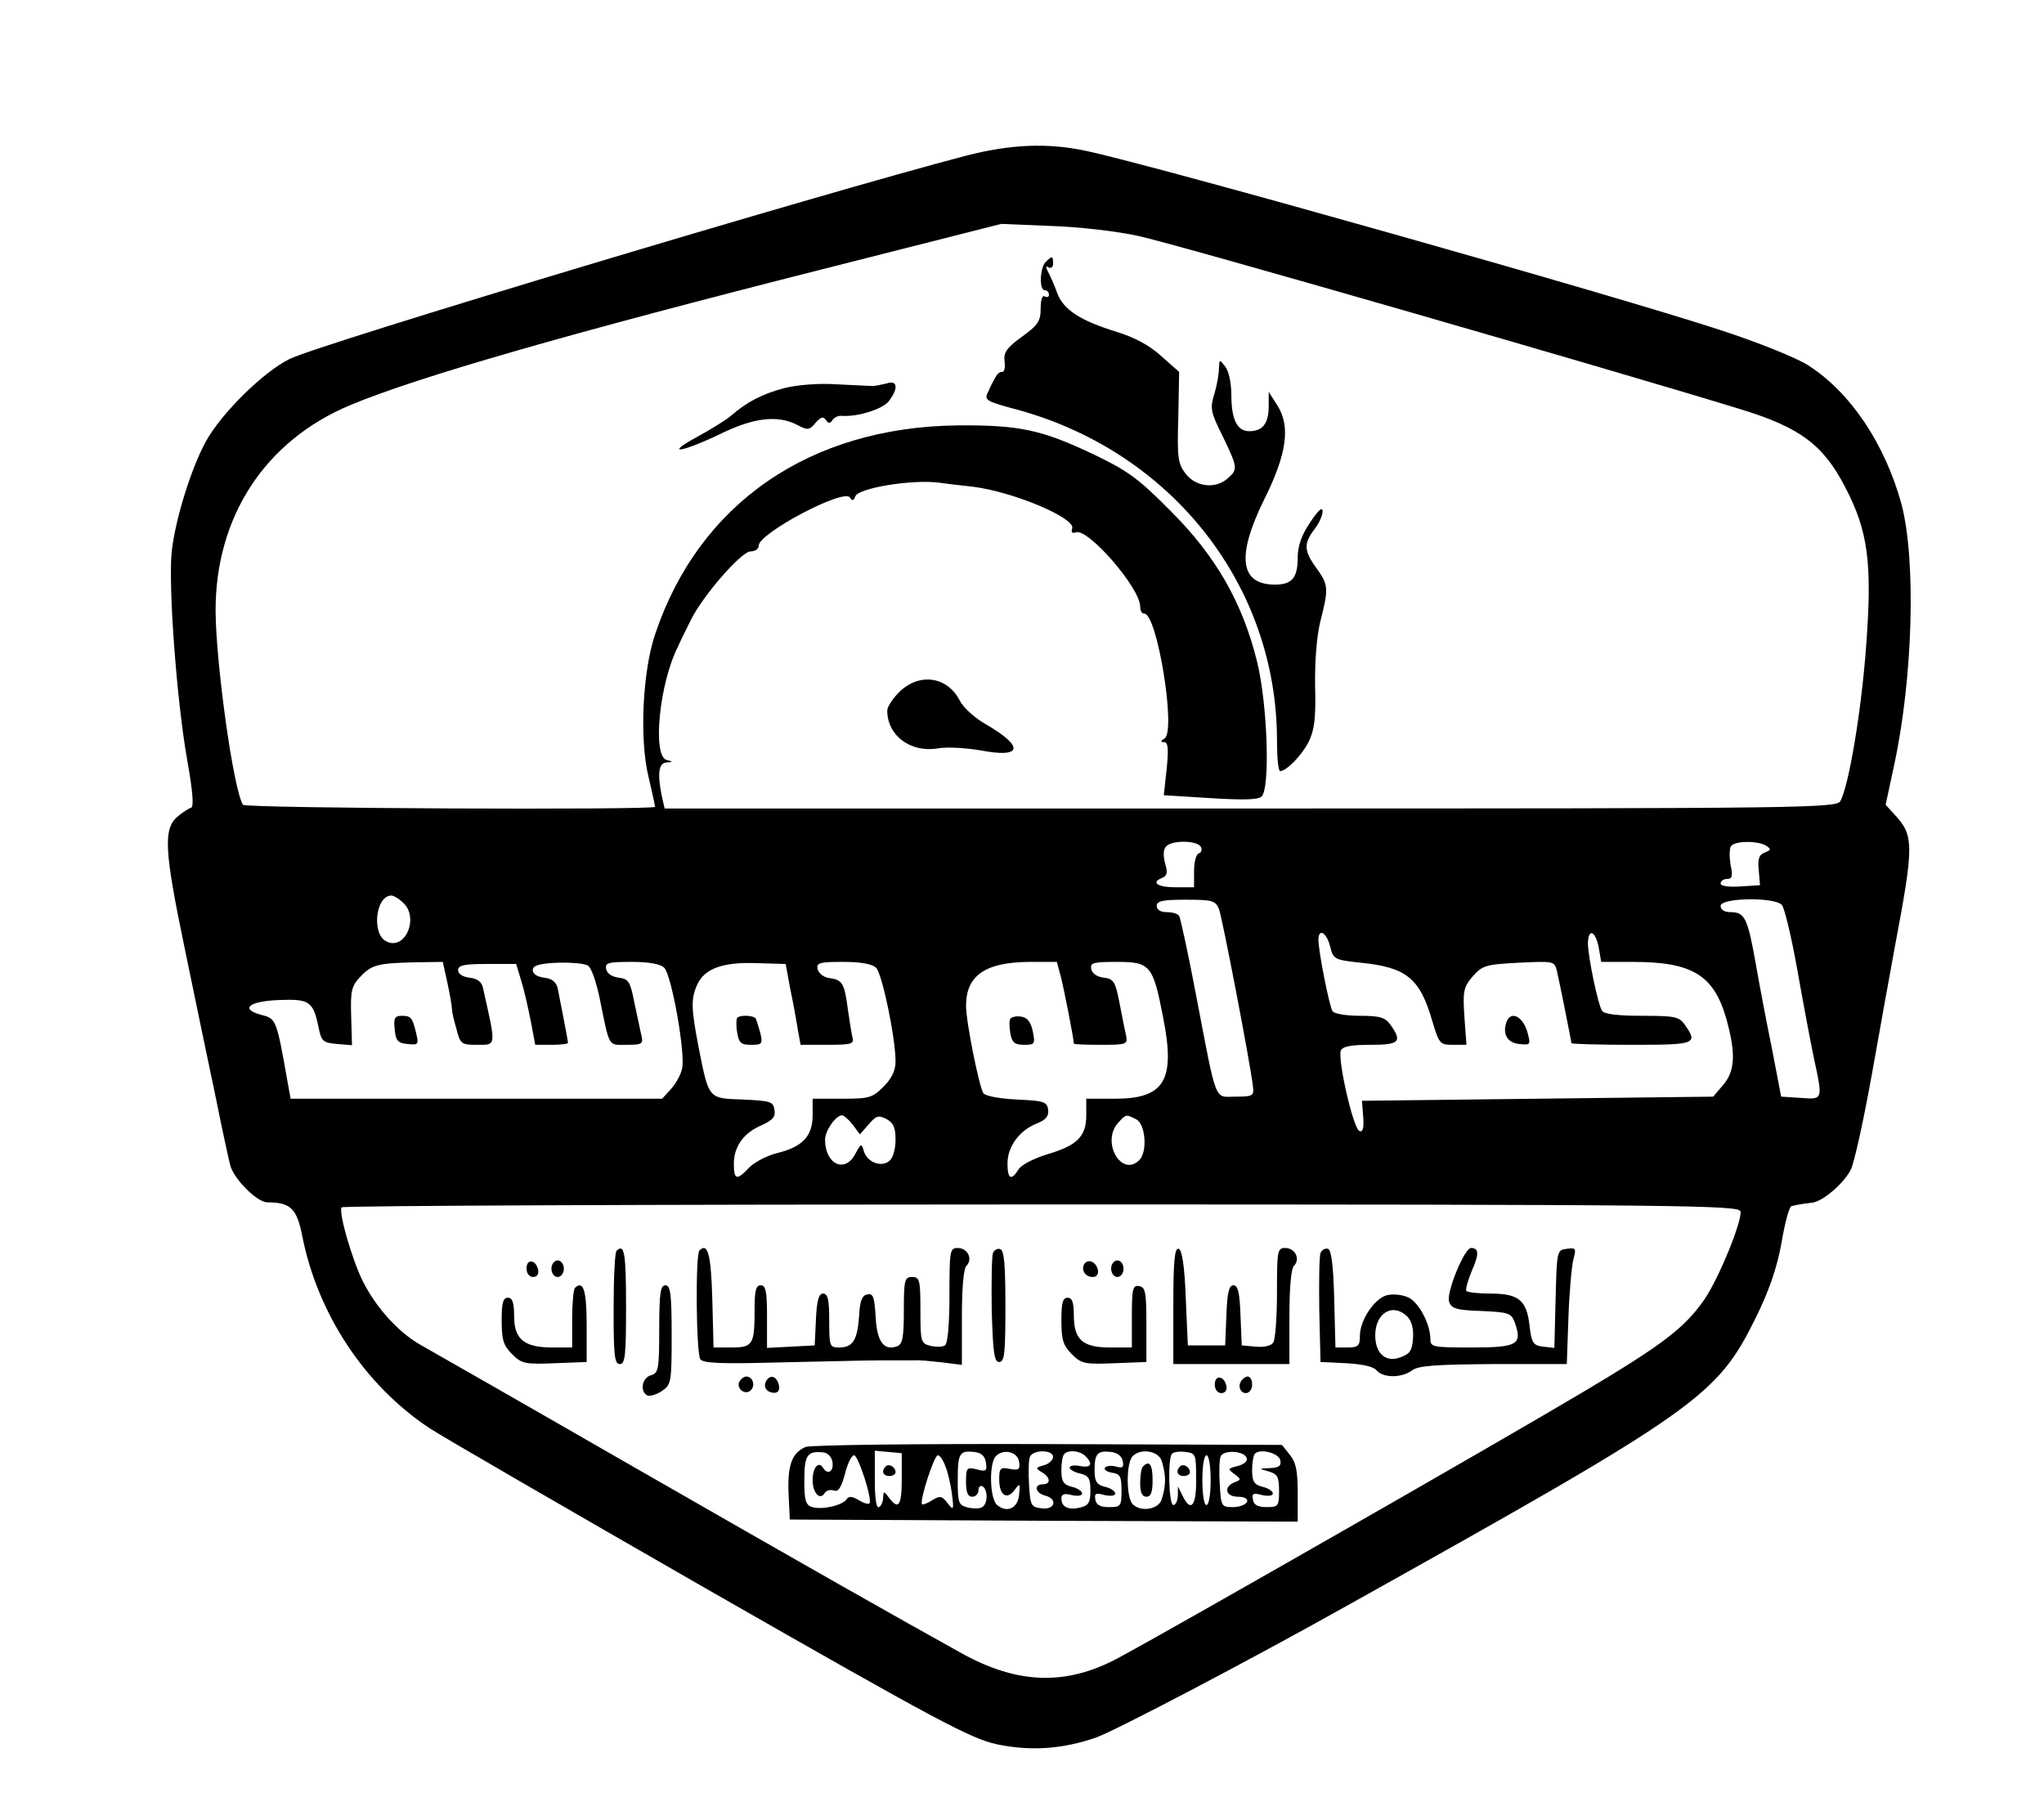 <?xml version="1.0" standalone="no"?>
<!DOCTYPE svg PUBLIC "-//W3C//DTD SVG 20010904//EN"
 "http://www.w3.org/TR/2001/REC-SVG-20010904/DTD/svg10.dtd">
<svg version="1.0" xmlns="http://www.w3.org/2000/svg"
 width="493pt" height="439pt" viewBox="0 0 493 439"
 preserveAspectRatio="xMidYMid meet">

<g transform="translate(0,439) scale(0.1,-0.1)"
fill="#000000" stroke="none">
<path d="M2332 4015 c-349 -91 -1565 -456 -1634 -491 -64 -32 -164 -131 -201
-198 -36 -65 -75 -191 -83 -268 -8 -84 12 -355 37 -498 14 -78 17 -116 10
-118 -6 -2 -20 -11 -31 -20 -37 -30 -34 -81 15 -317 25 -121 59 -285 76 -365
16 -80 32 -153 35 -163 11 -34 65 -87 89 -87 56 0 71 -15 84 -81 37 -188 151
-360 306 -463 28 -19 331 -194 674 -391 554 -317 632 -358 695 -372 81 -17
158 -12 239 16 44 15 370 186 602 316 856 478 895 506 990 697 32 65 51 120
62 181 8 48 19 88 24 88 5 1 14 3 19 4 6 1 19 3 29 4 25 1 78 46 95 80 8 15
31 119 51 231 20 113 45 250 55 305 47 249 47 270 -2 322 l-20 22 20 93 c46
211 54 498 18 633 -40 145 -123 269 -225 334 -26 17 -122 56 -212 85 -248 82
-1360 396 -1529 432 -93 20 -182 16 -288 -11z m413 -194 c79 -16 1144 -323
1453 -418 144 -44 200 -86 253 -189 55 -106 65 -182 50 -382 -11 -153 -41
-334 -62 -374 -9 -17 -87 -18 -1423 -18 l-1413 0 -7 31 c-11 55 -7 79 12 80
16 1 16 2 0 6 -35 9 -18 184 27 273 6 14 20 42 30 62 28 59 123 168 145 168
11 0 20 6 20 14 0 30 206 139 220 116 5 -9 9 -8 13 3 8 20 135 41 201 33 28
-4 66 -8 83 -10 97 -12 249 -76 239 -101 -3 -9 0 -12 9 -9 29 11 155 -134 155
-179 0 -10 4 -17 10 -17 31 0 77 -283 49 -301 -10 -6 -11 -9 -1 -9 9 0 11 -15
6 -64 l-7 -64 113 -7 c80 -5 115 -4 123 4 21 21 14 224 -11 325 -35 142 -99
254 -207 362 -78 79 -104 98 -185 137 -128 61 -181 72 -330 71 -357 -4 -624
-188 -730 -504 -30 -89 -38 -252 -16 -343 9 -38 16 -70 16 -73 0 -8 -989 -4
-994 5 -23 36 -65 339 -66 466 -1 228 119 412 325 498 163 68 528 173 1140
328 l430 109 120 -5 c66 -2 161 -13 210 -24z m151 -1473 c4 -6 2 -14 -4 -16
-7 -2 -12 -21 -12 -43 l0 -39 -45 0 c-44 0 -60 12 -31 23 11 5 13 13 6 35 -5
20 -4 34 3 41 15 15 74 14 83 -1z m1364 2 c12 -8 12 -10 -3 -16 -14 -5 -18
-15 -15 -43 l3 -36 -47 -3 c-29 -2 -48 1 -48 7 0 6 7 11 15 11 13 0 15 7 9 34
-3 19 -3 39 1 45 8 13 65 14 85 1z m-3288 -137 c40 -36 5 -118 -41 -93 -35 18
-25 110 13 110 5 0 18 -7 28 -17z m1968 -15 c8 -21 75 -369 82 -428 3 -23 0
-25 -42 -25 -52 0 -44 -22 -95 244 -19 101 -38 187 -41 192 -3 5 -16 9 -30 9
-15 0 -24 6 -24 15 0 12 14 15 70 15 64 0 71 -2 80 -22z m1358 9 c6 -7 23 -77
37 -156 14 -79 32 -175 40 -213 22 -102 22 -100 -32 -96 l-47 3 -22 115 c-13
63 -31 158 -40 210 -19 106 -26 120 -60 120 -15 0 -24 6 -24 15 0 20 132 22
148 2z m-1090 -99 c8 -32 10 -33 74 -40 110 -11 143 -37 173 -142 16 -53 18
-56 49 -56 l33 0 -5 68 c-4 62 -2 71 20 97 23 26 31 29 111 33 84 4 86 4 92
-19 8 -35 35 -170 35 -175 0 -2 65 -4 145 -4 155 0 161 2 129 48 -14 20 -24
22 -104 22 -57 0 -91 4 -96 12 -10 16 -33 127 -34 161 0 39 18 33 26 -8 l6
-35 77 0 c143 0 195 -32 225 -138 23 -83 21 -125 -8 -159 l-24 -28 -424 -5
-423 -5 3 -39 c2 -27 -1 -37 -9 -34 -15 5 -53 173 -45 194 4 10 24 14 71 14
70 0 78 7 49 48 -13 18 -25 22 -74 22 -33 0 -62 5 -66 11 -8 13 -34 145 -34
172 0 29 19 19 28 -15z m-2129 -88 c6 -28 11 -56 11 -63 0 -7 5 -29 11 -49 9
-36 12 -38 49 -38 48 0 47 -6 15 137 -3 15 -14 23 -33 25 -16 2 -27 9 -27 18
0 12 14 15 70 15 l70 0 12 -40 c7 -22 17 -66 23 -97 l11 -58 40 0 c21 0 39 2
39 5 0 4 -15 82 -25 132 -4 15 -14 23 -33 25 -16 2 -27 9 -27 18 0 11 14 16
60 18 33 1 66 -2 73 -7 8 -4 20 -39 28 -77 25 -123 20 -114 65 -114 38 0 41 2
36 23 -3 12 -10 48 -17 79 -10 51 -14 57 -38 60 -16 2 -28 10 -30 21 -3 15 5
17 62 17 41 0 69 -5 78 -14 18 -18 52 -209 43 -244 -3 -15 -16 -37 -27 -49
l-21 -23 -448 0 -448 0 -7 38 c-27 154 -28 155 -63 164 -53 14 -32 33 41 36
74 3 83 -3 96 -64 7 -36 11 -39 45 -42 l36 -3 -2 70 c-2 61 1 73 22 95 27 29
42 33 133 35 l66 1 11 -50z m827 -15 c7 -33 15 -77 18 -97 l7 -38 65 0 c57 0
65 2 60 18 -2 9 -7 40 -11 67 -8 63 -13 72 -45 76 -14 2 -26 12 -28 22 -3 15
5 17 62 17 43 0 69 -5 79 -14 15 -15 47 -170 47 -226 0 -22 -9 -41 -29 -61
-27 -27 -35 -29 -100 -29 l-71 0 0 -40 c0 -50 -24 -76 -85 -91 -25 -6 -55 -22
-68 -35 -30 -32 -37 -30 -37 9 0 42 24 75 67 93 26 12 34 20 31 37 -3 20 -9
22 -76 25 -84 3 -82 0 -107 126 -18 94 -19 117 -3 152 18 38 61 54 143 51 l70
-2 11 -60z m653 28 c8 -32 31 -149 31 -160 0 -2 29 -3 65 -3 63 0 65 1 61 23
-3 12 -10 48 -16 79 -10 51 -14 57 -38 60 -16 2 -28 10 -30 21 -3 15 5 17 62
17 80 0 87 -8 111 -132 31 -154 4 -198 -116 -198 l-69 0 0 -40 c0 -51 -22 -73
-94 -94 -32 -10 -62 -25 -69 -36 -18 -29 -27 -24 -27 14 0 40 28 79 70 96 23
9 30 18 28 34 -3 19 -11 21 -75 24 -40 2 -75 8 -81 15 -10 14 -42 172 -42 211
0 73 46 105 152 106 l67 0 10 -37z m-502 -356 l17 -23 21 24 c18 21 24 23 43
13 17 -9 22 -21 22 -50 0 -22 -6 -44 -15 -51 -19 -16 -52 -4 -61 22 -6 21 -7
21 -21 -5 -25 -48 -73 -25 -73 34 0 22 26 59 41 59 4 0 16 -10 26 -23z m684
13 c22 -12 27 -78 7 -98 -43 -43 -93 44 -51 90 19 21 19 21 44 8z m1457 -222
c4 -23 -52 -161 -87 -212 -48 -69 -99 -108 -292 -223 -203 -121 -1011 -583
-1124 -643 -124 -66 -240 -62 -373 11 -187 104 -358 201 -787 447 -264 152
-499 286 -522 299 -52 30 -105 88 -137 151 -26 51 -60 168 -52 180 2 4 762 7
1688 7 1562 0 1683 -2 1686 -17z"/>
<path d="M2522 3758 c-14 -14 -16 -68 -2 -68 6 0 10 -5 10 -11 0 -5 -4 -7 -10
-4 -6 4 -10 -8 -10 -29 0 -30 -6 -40 -45 -68 -37 -27 -45 -38 -42 -60 2 -15
-1 -26 -6 -25 -5 1 -12 -5 -16 -13 -5 -8 -13 -24 -18 -36 -10 -19 -5 -22 74
-43 371 -103 623 -424 623 -797 0 -41 3 -74 8 -74 15 1 51 37 68 70 14 28 18
55 16 135 -1 62 4 122 13 158 20 78 19 87 -10 127 -30 41 -31 59 -5 93 11 14
20 33 20 44 0 12 -11 2 -30 -27 -21 -31 -30 -57 -30 -85 0 -49 -14 -65 -55
-65 -85 0 -93 69 -26 205 55 110 64 177 32 227 l-21 33 0 -35 c0 -42 -15 -60
-47 -60 -29 0 -43 28 -43 87 0 28 -6 58 -15 69 -14 18 -14 18 -15 -5 0 -13 -5
-41 -11 -61 -11 -35 -9 -44 20 -102 36 -75 37 -80 13 -101 -29 -27 -77 -22
-102 10 -19 25 -21 38 -18 137 l2 109 -43 38 c-28 26 -66 46 -109 59 -87 27
-127 53 -142 93 -6 17 -16 40 -22 51 -6 12 -6 16 1 11 6 -3 11 1 11 9 0 19 -2
20 -18 4z"/>
<path d="M1892 3454 c-53 -14 -90 -33 -128 -66 -11 -10 -50 -34 -85 -53 -80
-44 -33 -36 66 12 76 36 132 42 178 18 25 -13 29 -13 44 5 13 15 19 16 25 7 6
-9 10 -9 16 0 4 6 14 11 22 10 39 -3 102 17 115 37 23 31 19 50 -7 41 -13 -3
-27 -6 -33 -6 -5 0 -44 2 -85 4 -44 3 -96 -1 -128 -9z"/>
<path d="M2169 2721 c-16 -16 -29 -36 -29 -45 0 -60 56 -102 122 -91 22 4 69
1 104 -5 100 -19 105 9 12 63 -27 15 -55 41 -63 57 -30 59 -98 68 -146 21z"/>
<path d="M3634 1926 c-11 -29 1 -51 30 -54 27 -3 28 -2 21 25 -10 40 -40 57
-51 29z"/>
<path d="M952 1908 c2 -28 8 -34 31 -36 26 -3 27 -1 21 25 -9 39 -13 43 -35
43 -17 0 -20 -6 -17 -32z"/>
<path d="M1778 1935 c-2 -3 -3 -18 0 -35 4 -25 9 -30 33 -30 27 0 29 2 23 28
-4 15 -9 30 -11 35 -5 8 -37 10 -45 2z"/>
<path d="M2437 1933 c-3 -4 -3 -20 0 -36 4 -22 11 -27 33 -27 26 0 27 2 21 33
-5 22 -13 33 -28 35 -12 2 -23 -1 -26 -5z"/>
<path d="M1487 1373 c-4 -3 -7 -66 -7 -140 0 -112 2 -133 15 -133 13 0 15 22
15 140 0 128 -4 152 -23 133z"/>
<path d="M1687 1374 c-10 -10 -8 -246 2 -262 6 -10 48 -12 192 -8 223 5 219 5
269 5 22 0 48 0 58 0 9 1 38 -2 65 -5 l47 -6 0 114 c0 72 4 118 11 125 16 16
3 43 -21 43 -19 0 -20 -6 -20 -114 0 -70 -4 -117 -11 -121 -5 -4 -21 -4 -35
-1 -23 6 -24 10 -24 86 0 73 -2 80 -20 80 -18 0 -20 -7 -20 -80 0 -65 -3 -82
-16 -87 -32 -12 -49 11 -52 71 -3 48 -6 57 -20 54 -13 -2 -18 -16 -20 -53 -4
-57 -15 -75 -48 -75 -23 0 -24 3 -24 65 0 50 -3 65 -15 65 -10 0 -15 -16 -17
-62 l-3 -63 -57 -3 -58 -3 0 76 c0 60 -3 75 -15 75 -12 0 -15 -13 -15 -59 0
-84 -4 -91 -56 -91 l-43 0 -3 117 c-3 108 -11 137 -31 117z"/>
<path d="M2395 1368 c-3 -8 -4 -70 -3 -139 3 -102 6 -124 18 -124 13 0 15 22
15 134 0 99 -3 135 -12 138 -7 3 -15 -2 -18 -9z"/>
<path d="M2830 1241 l0 -141 140 0 140 0 0 113 c0 71 4 117 11 124 16 16 3 43
-21 43 -19 0 -20 -6 -20 -107 0 -60 -4 -114 -9 -121 -5 -8 -22 -12 -42 -10
l-34 3 -3 73 c-2 54 -6 72 -17 72 -11 0 -15 -18 -17 -72 l-3 -73 -45 0 -45 0
-5 114 c-3 79 -9 116 -17 119 -10 3 -13 -29 -13 -137z"/>
<path d="M3185 1368 c-3 -8 -4 -70 -3 -139 l3 -124 62 -3 c38 -2 66 -8 73 -17
16 -19 61 -19 86 0 15 11 56 14 196 15 l177 0 4 113 c2 61 8 125 12 140 7 26
6 28 -16 25 -24 -3 -24 -5 -27 -121 l-3 -118 -27 3 c-24 3 -28 8 -33 52 -7 60
-26 76 -94 76 -29 0 -54 3 -58 6 -3 3 3 25 13 49 18 41 17 55 -2 55 -16 0 -60
-108 -53 -129 5 -17 17 -21 78 -23 67 -3 72 -5 81 -29 18 -52 6 -59 -104 -59
-94 0 -100 1 -100 20 0 36 -28 90 -54 101 -13 6 -36 9 -51 5 -30 -8 -65 -60
-65 -98 0 -24 -4 -28 -30 -28 l-29 0 -3 117 c-2 82 -7 118 -15 121 -7 2 -15
-3 -18 -10z m210 -154 c10 -11 15 -29 13 -53 -2 -29 -8 -37 -31 -45 -35 -13
-60 10 -60 53 0 55 43 80 78 45z"/>
<path d="M1270 1331 c0 -12 6 -21 16 -21 9 0 14 7 12 17 -5 25 -28 28 -28 4z"/>
<path d="M1330 1330 c0 -11 7 -20 15 -20 8 0 15 9 15 20 0 11 -7 20 -15 20 -8
0 -15 -9 -15 -20z"/>
<path d="M2615 1341 c-8 -15 3 -31 21 -31 9 0 14 7 12 17 -4 20 -24 28 -33 14z"/>
<path d="M2680 1330 c0 -11 7 -20 15 -20 8 0 15 9 15 20 0 11 -7 20 -15 20 -8
0 -15 -9 -15 -20z"/>
<path d="M1387 1284 c-4 -4 -7 -38 -7 -76 l0 -68 -48 0 c-68 0 -92 20 -92 76
0 32 -4 44 -15 44 -12 0 -15 -13 -15 -55 0 -46 4 -60 25 -81 23 -23 31 -25
102 -22 l78 3 0 89 c0 83 -8 109 -28 90z"/>
<path d="M1590 1184 c0 -97 -2 -106 -20 -111 -21 -6 -27 -37 -10 -48 6 -4 22
1 35 9 24 16 25 20 25 136 0 100 -3 120 -15 120 -12 0 -15 -18 -15 -106z"/>
<path d="M2730 1216 l0 -76 -53 0 c-66 0 -87 19 -87 78 0 31 -4 42 -15 42 -12
0 -15 -13 -15 -55 0 -46 4 -60 25 -81 23 -23 31 -25 102 -22 l78 3 0 90 c0 77
-2 90 -17 93 -16 3 -18 -6 -18 -72z"/>
<path d="M1784 1059 c-10 -17 13 -36 27 -22 12 12 4 33 -11 33 -5 0 -12 -5
-16 -11z"/>
<path d="M1846 1055 c-3 -9 1 -18 10 -22 19 -7 28 2 21 22 -8 19 -23 19 -31 0z"/>
<path d="M2930 1051 c0 -12 6 -21 16 -21 9 0 14 7 12 17 -5 25 -28 28 -28 4z"/>
<path d="M2997 1063 c-13 -12 -7 -33 8 -33 8 0 15 9 15 20 0 20 -11 26 -23 13z"/>
<path d="M1943 900 c-33 -14 -44 -44 -41 -113 l3 -62 613 -3 612 -2 0 69 c0
53 -4 74 -19 92 l-19 24 -564 2 c-312 1 -573 -2 -585 -7z m65 -37 c3 -23 -12
-31 -23 -13 -11 17 -25 0 -25 -30 0 -31 18 -50 29 -31 4 6 14 9 22 6 11 -4 18
7 27 40 6 25 16 45 22 45 10 0 45 -108 37 -116 -3 -3 -15 1 -26 8 -15 9 -24
10 -29 2 -10 -15 -59 -26 -83 -19 -16 5 -19 16 -19 65 0 60 7 71 45 67 12 -1
21 -11 23 -24z m167 -40 c0 -65 -8 -76 -31 -45 -12 16 -13 16 -14 0 0 -9 -4
-20 -10 -23 -6 -4 -10 20 -10 65 l0 71 33 -3 32 -3 0 -62z m203 39 c3 -20 0
-22 -22 -16 -24 6 -26 4 -26 -30 0 -25 4 -36 15 -36 8 0 15 7 15 16 0 8 5 12
10 9 13 -8 13 -42 -1 -50 -5 -4 -21 -4 -35 -1 -22 6 -24 11 -24 65 0 66 4 73
40 69 17 -2 26 -10 28 -26z m80 2 c3 -18 -1 -21 -22 -17 -23 5 -26 2 -26 -25
0 -38 18 -51 37 -26 13 18 14 17 11 -11 -3 -33 -29 -45 -53 -25 -18 15 -20
101 -3 118 19 19 53 10 56 -14z m82 12 c0 -7 -10 -17 -22 -20 -21 -6 -21 -7
-5 -17 21 -12 22 -29 2 -29 -22 0 -18 -21 5 -27 32 -8 25 -35 -7 -31 -26 3
-28 6 -31 57 -2 29 -1 60 2 67 7 18 56 18 56 0z m78 2 c19 -19 14 -29 -13 -24
-14 3 -25 1 -25 -4 0 -4 11 -11 25 -14 21 -5 25 -12 25 -41 0 -28 -4 -36 -24
-41 -29 -7 -46 1 -46 22 0 10 7 13 25 8 14 -3 25 -2 25 4 0 5 -11 13 -25 16
-20 5 -25 13 -25 40 0 18 3 36 7 39 10 11 38 8 51 -5z m90 -12 c3 -15 0 -18
-17 -13 -12 3 -23 1 -26 -3 -3 -5 5 -10 17 -12 20 -3 23 -9 23 -43 0 -38 -2
-40 -30 -40 -21 0 -31 5 -33 18 -3 15 1 17 22 11 15 -3 26 -2 26 4 0 5 -11 13
-25 16 -20 5 -25 13 -25 40 0 40 7 48 40 44 15 -2 26 -10 28 -22z m92 5 c5
-11 10 -34 10 -51 0 -17 -5 -40 -10 -51 -12 -21 -50 -25 -68 -7 -16 16 -16
100 0 116 18 18 56 14 68 -7z m85 -48 c1 -66 -13 -82 -33 -40 l-11 22 0 -22
c-1 -13 -5 -23 -11 -23 -11 0 -14 113 -3 124 4 4 19 6 33 4 24 -3 25 -6 25
-65z m122 50 c3 -7 -7 -15 -22 -19 -24 -6 -24 -7 -8 -19 17 -13 17 -14 1 -20
-28 -11 -22 -35 8 -35 16 0 24 -5 22 -12 -3 -7 -18 -13 -34 -13 -28 0 -29 2
-32 54 -2 29 -1 60 2 68 7 17 58 14 63 -4z m81 -5 c3 -14 -4 -18 -25 -19 -28
-1 -28 -1 -3 -8 21 -6 25 -13 25 -46 0 -38 -2 -40 -30 -40 -21 0 -31 5 -33 18
-3 15 1 17 22 11 15 -3 26 -2 26 4 0 5 -11 13 -25 16 -20 5 -25 13 -25 40 0
18 3 36 7 40 13 13 58 1 61 -16z m-808 -14 c6 -14 13 -44 16 -67 5 -40 4 -41
-11 -22 -13 17 -18 18 -36 7 -12 -8 -23 -12 -25 -10 -7 7 29 118 38 118 5 0
13 -12 18 -26z m640 -34 c0 -33 -4 -60 -10 -60 -6 0 -10 27 -10 60 0 33 4 60
10 60 6 0 10 -27 10 -60z"/>
<path d="M2136 853 c-11 -11 -6 -23 9 -23 8 0 15 4 15 9 0 13 -16 22 -24 14z"/>
<path d="M2757 853 c-4 -3 -7 -21 -7 -40 0 -23 5 -33 15 -33 11 0 15 11 15 40
0 38 -8 49 -23 33z"/>
<path d="M2846 853 c-11 -11 -6 -23 9 -23 8 0 15 4 15 9 0 13 -16 22 -24 14z"/>
</g>
</svg>
